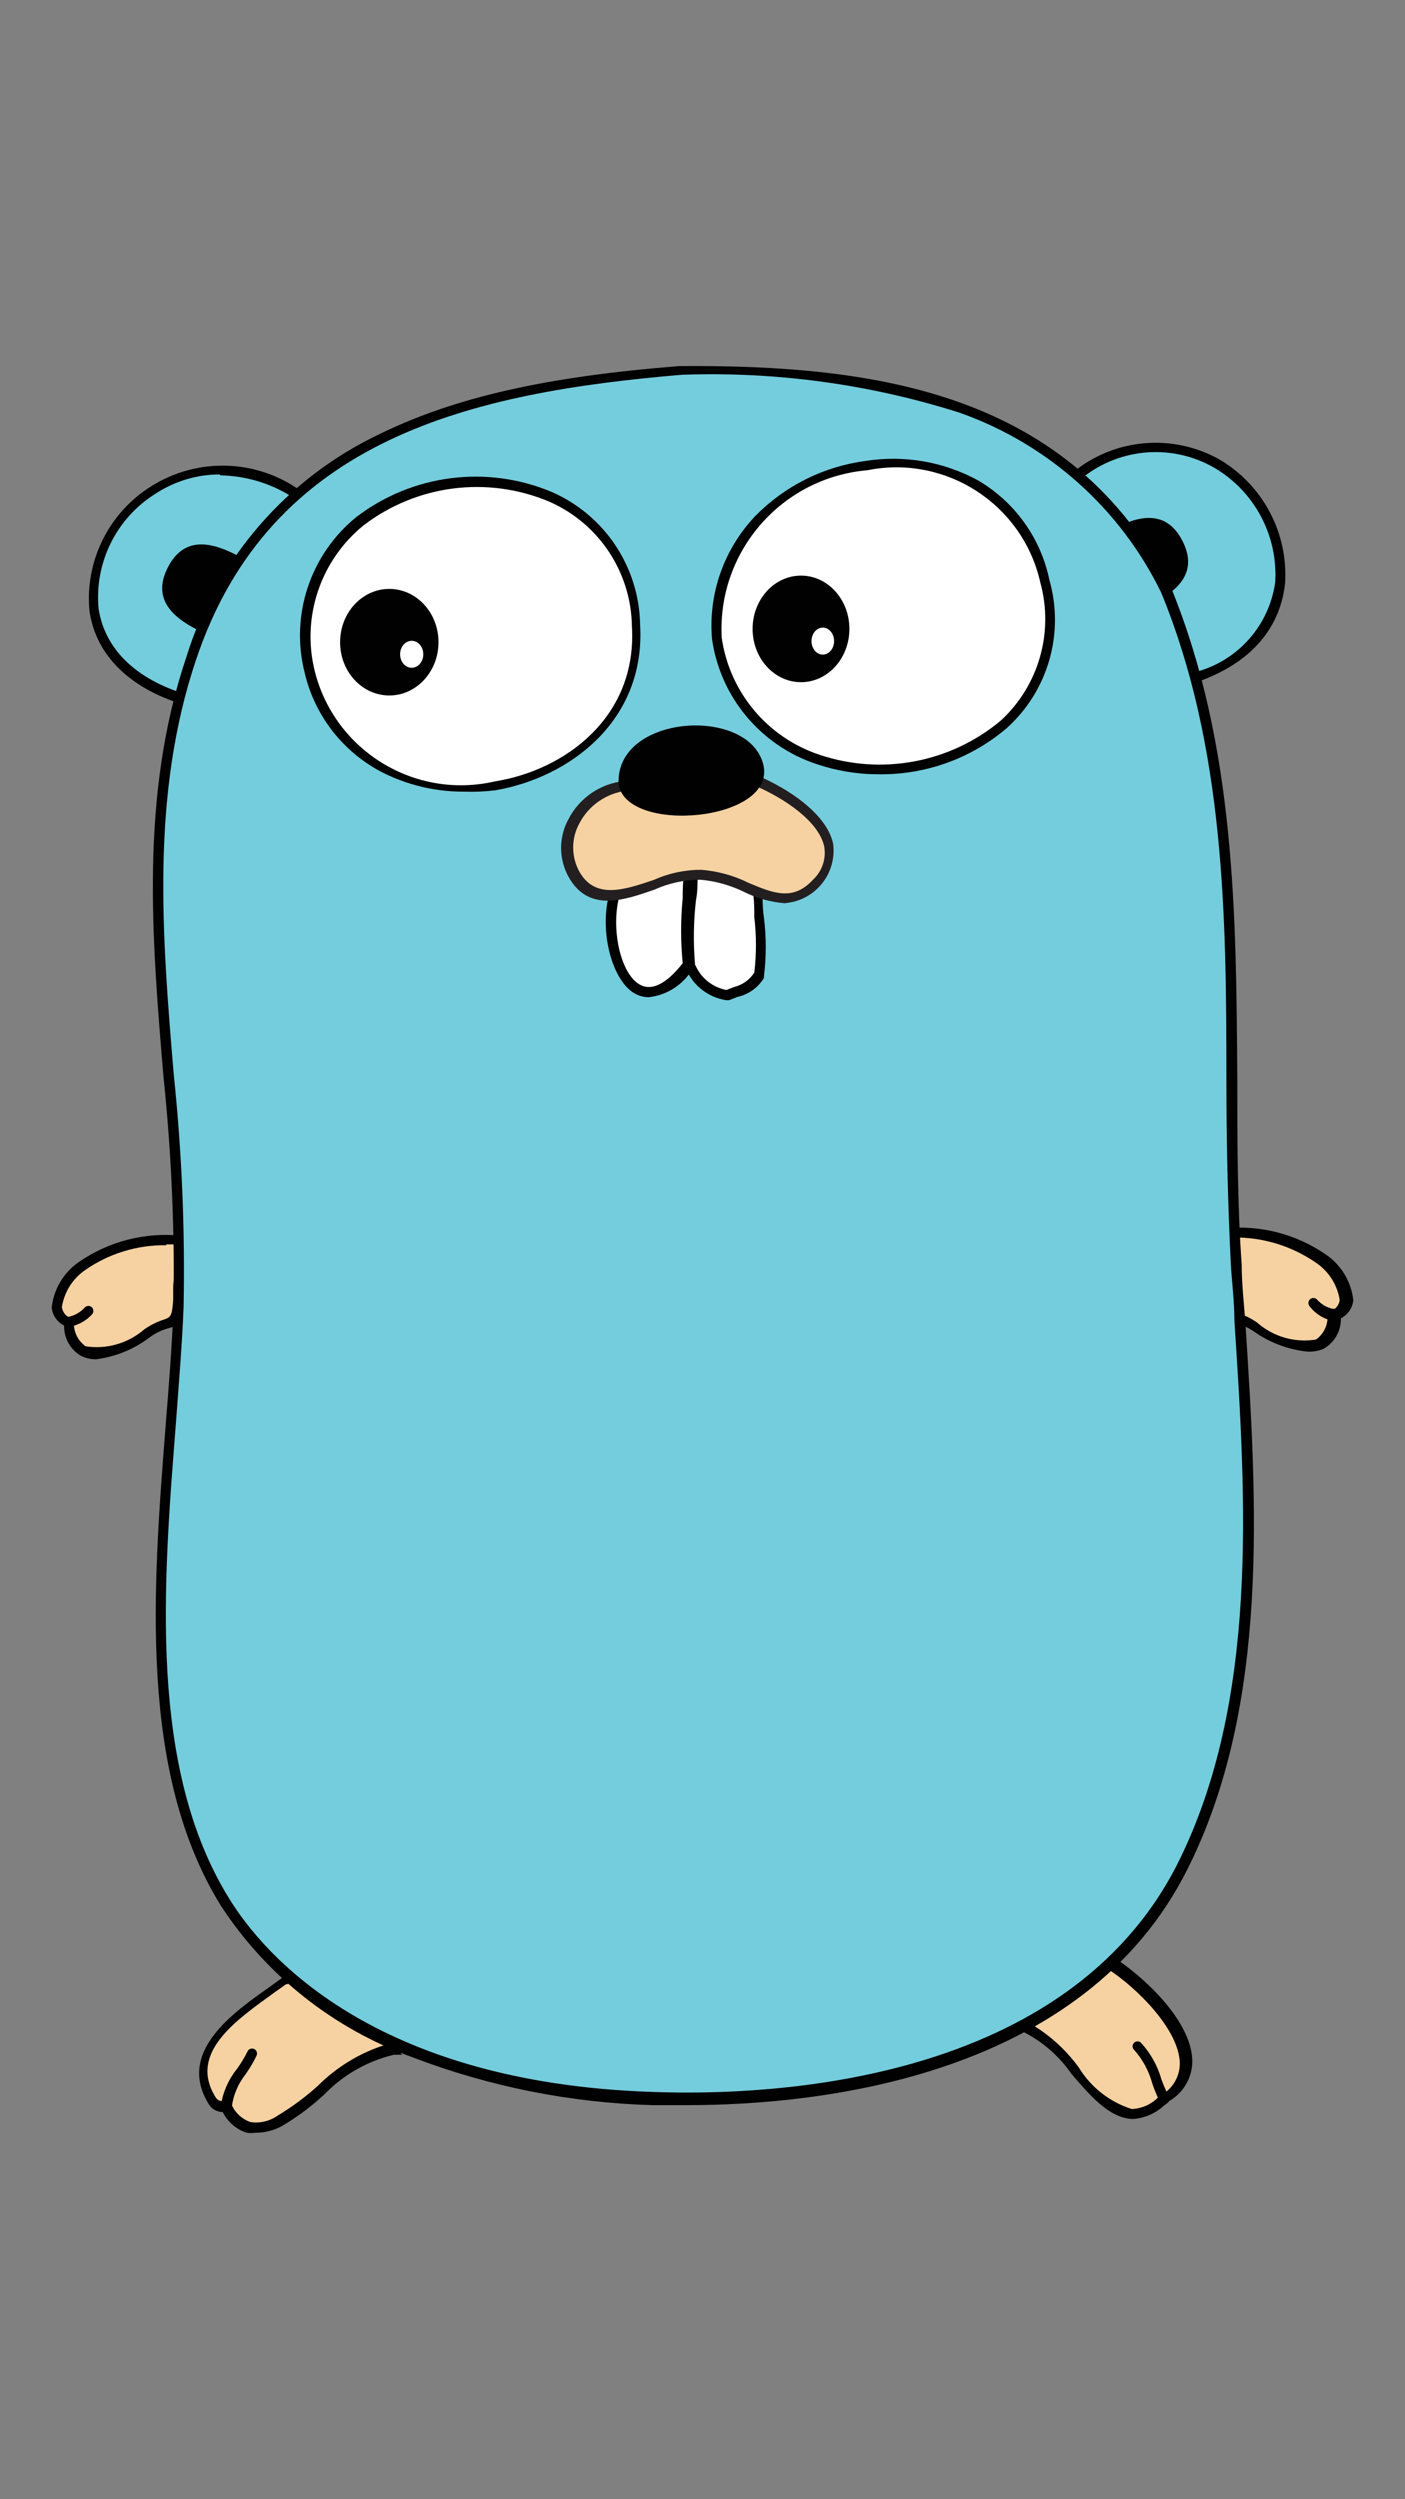 <?xml version="1.0" encoding="utf-8"?>
<!-- Generator: Adobe Illustrator 27.3.1, SVG Export Plug-In . SVG Version: 6.00 Build 0)  -->
<svg version="1.1" id="Calque_1" xmlns="http://www.w3.org/2000/svg" xmlns:xlink="http://www.w3.org/1999/xlink" x="0px" y="0px"
	 viewBox="0 0 1405 2500" style="enable-background:new 0 0 1405 2500;" xml:space="preserve">
<rect x="0" y="0" width="1405" height="2500" fill="#808080" stroke="none"/>
<style type="text/css">
	.st0{fill:#F6D2A2;}
	.st1{fill:#010101;}
	.st2{fill:#C7B199;}
	.st3{fill:#74CDDD;}
	.st4{fill:#FFFFFF;}
	.st5{fill:#231F20;}
</style>
<g transform="translate(8)">
	<path class="st0" d="M61,1321.9c2.5,52.2,55.3,27.6,78.2,11.6s27.6-2.5,30.9-33.2c2-20,2.9-40.1,2.5-60.2
		c-34.8-3.6-69.8,5.3-98.6,25.1c-14.4,10.5-41.2,43.7-13.3,55.3"/>
	<path class="st1" d="M88.1,1359.7c-5.2,0.1-10.3-1.1-14.9-3.3c-10.8-6.2-17.4-17.9-17.1-30.4c-6.9-3.5-11.6-10.2-12.4-18
		c2-18.6,12.1-35.4,27.6-45.9c29.8-20.5,66-29.7,102-26h4.1v4.1c0.6,15.8,0.1,31.5-1.4,47.3v13.8c-1.4,21.6-5.5,24.9-16.6,27.6
		c-5.9,1.8-11.5,4.5-16.6,8C126.9,1349.3,108,1357.2,88.1,1359.7z M158.3,1245.6c-29-0.4-57.4,8.3-81.2,24.9
		c-12.5,8.6-20.9,22-23.2,37c0.7,5.3,4.3,9.7,9.4,11.3H66v3c-0.8,9.8,3.6,19.2,11.6,24.9c21.2,3.3,42.7-3,58.9-17.1
		c5.8-4,12.1-7.2,18.8-9.4c7.2-2.5,8.8-3,9.9-20.2v-13.8c1.3-13.8,1.8-27.6,1.7-41.4h-8.6V1245.6z"/>
	<path class="st2" d="M61,1321.9c7.9-1.7,15.1-5.8,20.7-11.6"/>
	<path class="st1" d="M61,1326.8c-2.7,0.8-5.5-0.6-6.4-3.3c-0.8-2.7,0.6-5.5,3.3-6.4h3.3c5.8-1.4,11.1-4.4,15.2-8.8
		c1.7-2.2,4.8-2.6,7-1c2.2,1.7,2.6,4.8,1,7l0,0c-5.2,6-12.2,10.2-19.9,12.2H61V1326.8z"/>
	<path class="st3" d="M181.5,700.4C-18.3,645.1,130.4,390.1,292,494.5L181.5,700.4z"/>
	<path class="st1" d="M184,706.2h-3.9c-56.9-16-92-49.7-98.6-94.8c-4.8-49.9,19.1-98.3,61.6-124.9c46.4-29.3,106-27.4,150.3,5
		l3.9,2.5L184,706.2z M211.6,474.6c-22.7,0-44.9,6.7-63.8,19.1c-39.4,24.4-61.5,69.1-57.2,115.2c6.1,40.1,37,70.5,87.6,85.7
		l105-198.1c-21.2-13.3-45.7-20.5-70.7-21L211.6,474.6z"/>
	<path class="st3" d="M1069.1,475.5C1227.1,364.9,1370,613.6,1186.2,678L1069.1,475.5z"/>
	<path class="st1" d="M1184,684.1l-121.6-210l3.6-2.5c41.4-33.2,98.7-38,145.1-12.2c43.6,25.5,69.1,73.4,66,123.8
		c-2.8,27.6-17.7,74.9-89.3,99.5L1184,684.1z M1075.7,476.9l112.7,195.1c41.8-11.3,72.8-46.6,78.8-89.5
		c2.9-46.7-20.7-91.1-61.1-114.7C1164.8,444.1,1113.3,447.7,1075.7,476.9L1075.7,476.9z"/>
	<path class="st0" d="M1103,1964c40.1,24.9,113.6,100,53.3,136.5c-57.8,53.1-90.4-58.3-141.2-73.5
		C1034.9,1995.2,1066.5,1972.5,1103,1964z"/>
	<path class="st1" d="M1125.7,2119.6h-2.2c-22.9-1.4-41.7-23.8-60-45c-12.6-18.3-29.7-33.1-49.7-42.8l-6.6-1.9l4.1-6.9
		c20.6-32.8,53.2-56.1,90.9-64.9h3.6c25.7,16,78.8,62.4,78.5,104.5c-0.3,16.9-9.9,32.3-24.9,40.1
		C1150.9,2112.4,1138.8,2118.5,1125.7,2119.6z M1022.9,2024.6c18.7,11,35,25.8,47.8,43.4c12.1,19.8,30.9,34.7,53.1,41.7
		c10.6-0.5,20.5-5.1,27.6-13c12.3-6,20.2-18.4,20.4-32.1c0-33.7-42.6-76-72.1-95.1c-31.5,8.1-58.8,27.7-76.5,55H1022.9z"/>
	<path class="st1" d="M1156.4,2105.8c-1.9,0-3.6-1.1-4.4-2.8c-2.9-6.1-5.5-12.4-7.7-18.8c-3.4-12.5-9.6-24.1-18.2-33.7
		c-2-1.9-2-5.1-0.1-7c1.9-2,5.1-2,7-0.1c9.5,10.4,16.5,22.9,20.4,36.5c2.2,6,4.7,11.9,7.5,17.7c1.2,2.4,0.2,5.4-2.2,6.6
		L1156.4,2105.8z"/>
	<path class="st0" d="M385.4,2048.9c-47.3,7.2-73.8,49.7-113,71.3c-13.9,12.8-35.6,12-48.4-1.9c-3-3.2-5.3-7-6.8-11.1
		c-5.6,0.1-10.9-2.3-14.4-6.6c-34.3-55.3,35.6-93.7,72.4-120.8C326.8,1969.8,358.6,2013.8,385.4,2048.9L385.4,2048.9z"/>
	<path class="st1" d="M247.5,2133.4c-2.9,0.4-5.9,0.4-8.8,0c-10.5-3.4-19.1-10.9-24-20.7c-5.4,0-10.5-2.7-13.5-7.2
		c-33.2-52.2,23.2-91.7,60.5-118l13-9.4c52.2-10.5,85.4,32.6,111.9,67.4l7.5,9.9h-8.3c-26.7,6.4-50.9,20.3-69.9,40.1
		c-12.7,11.7-26.6,22.1-41.4,30.9C266.1,2131.1,256.9,2133.4,247.5,2133.4z M214.4,2101.4c1.9-0.4,3.9-0.4,5.8,0h1.4l2.2,4.4
		c3.6,7.9,10.3,14,18.5,16.9c9.7,1.5,19.6-0.9,27.6-6.6c14.3-8.6,27.8-18.6,40.1-29.8c18.7-18.6,41.5-32.6,66.6-40.6
		c-25.4-33.2-55.3-69.1-98.6-60.8l-12.4,8.8c-38.1,27.6-85.4,60.2-58,104.2c1.2,2.1,3.4,3.5,5.8,3.9L214.4,2101.4z"/>
	<path class="st1" d="M218,2112.4c-2.7,0.2-5.1-1.9-5.3-4.7c0-0.7,0.1-1.3,0.3-2c2-13.3,7.6-25.8,16-36.2c4-5.5,7.5-11.3,10.5-17.4
		c1.1-2.5,4.1-3.6,6.6-2.5c2.5,1.1,3.6,4.1,2.5,6.6c-3.2,6.7-7,13.1-11.3,19.1c-7.3,9.4-12,20.5-13.5,32.3c-0.1,2.7-2.4,4.9-5.2,4.8
		C218.4,2112.5,218.2,2112.5,218,2112.4L218,2112.4z M189.8,630.2c-27.6-13.8-45.6-32.9-29.6-63.3s42.6-25.1,69.1-11.3L189.8,630.2z
		 M1144.5,603.7c27.6-13.8,45.6-32.9,29.6-63.3c-16-30.4-42.6-25.1-69.1-11.3L1144.5,603.7z"/>
	<path class="st0" d="M1326,1315.2c-2.5,52.2-55.3,27.6-78.2,11.6c-22.9-16-27.6-2.5-30.9-33.2c-2-20-2.9-40.1-2.5-60.2
		c34.8-3.6,69.8,5.3,98.6,25.1c14.4,10.5,41.2,43.7,13.3,55.3"/>
	<path class="st1" d="M1299,1352c-19-2.1-37.1-8.9-52.8-19.9c-5.1-3.5-10.7-6.2-16.6-8c-11.1-3.9-15.2-7.2-16.6-27.6v-13.8
		c-1.5-15.7-2-31.5-1.4-47.3v-6.6h4.1c36-3.8,72.2,5.5,102,26c15.5,10.5,25.6,27.3,27.6,45.9c-0.8,7.7-5.5,14.5-12.4,18
		c0.3,12.5-6.3,24.1-17.1,30.4C1310.6,1351.4,1304.8,1352.4,1299,1352L1299,1352z M1218.6,1238.1c-0.2,13.8,0.4,27.7,1.7,41.4v13.8
		c0,16.9,2.5,17.4,9.9,20.2c6.7,2.2,13,5.4,18.8,9.4c16.1,14.2,37.7,20.5,58.9,17.1c8-5.6,12.4-15.1,11.6-24.9v-3.3h2.8
		c5-1.7,8.7-6.1,9.4-11.3c-2.3-15-10.7-28.4-23.2-37C1282.2,1245.1,1250.5,1236.2,1218.6,1238.1L1218.6,1238.1z"/>
	<path class="st2" d="M1326,1315.2c-7.8-1.5-15-5.3-20.7-10.8"/>
	<path class="st1" d="M1326,1320.2h-5.3c-7.7-2.5-14.5-7.3-19.3-13.8c-1.7-2.2-1.2-5.4,1-7c2.2-1.7,5.4-1.2,7,1
		c4.1,4.4,9.4,7.5,15.2,8.8h3.3c3.1,0.5,5.1,3.4,4.6,6.5C1332,1318.7,1329.1,1320.7,1326,1320.2z"/>
	<path class="st3" d="M673.6,369.9c200.1,0,386.9,27.6,485.2,221.1c87.6,215.3,55.3,447.6,69.9,675.1
		c11.6,195.4,37,421.1-53.6,602.4c-94.8,190.1-334.1,237.4-530.3,231c-154.2-5.5-340.4-55.3-427.5-196.7
		c-102.2-165.8-53.9-411.2-46.4-594.9c8.8-217.7-59.1-436.3,12.4-649.6C257.8,437.1,457.8,387,673.4,369.9"/>
	<path class="st1" d="M678.9,2105.8h-34.3c-82.4-2.3-163.7-18.6-240.7-48.1c-78.3-28.4-145.3-81.4-190.9-151.2
		c-82.9-133.7-68-318.3-55.3-481.4c3.3-40.9,6.4-79.9,7.7-116.3c1.5-77.3-1.9-154.7-9.9-231.6c-11.6-138.2-23.8-281,22.7-419.5
		c30.3-98.3,100.5-179.4,193.4-223.5c74.6-36.5,165.8-57.5,299.8-68c197.3-1.4,391.8,26.3,491.9,222.2
		c64.1,157.5,64.9,326.6,66,490.2c0,61.3,0,124.6,4.4,186.5c0,18.8,2.2,37.9,3.6,56.9c11.6,179.3,24.9,383-57.8,547.7
		C1076.2,2076,816.5,2105.8,678.9,2105.8z M673.6,374.9c-208.1,17.7-410.9,62.4-485.5,284.9c-45.9,136.5-33.7,278.3-22.4,414.5
		c8.1,77.3,11.4,155,9.9,232.7c-1.4,36.8-4.7,75.7-7.7,116.9c-12.7,161.4-27.6,344.6,53.3,475.3c34,55.3,143.4,184.3,423.6,193.4
		c121.3,4.4,414.5-9.4,525-228.8c81.2-162.5,68.3-364.5,56.6-542.7c0-19.3-2.5-38.4-3.6-56.9c-3-60.2-4.4-123.8-4.4-185.1
		c0-162.5-1.7-331.6-65.2-486.3c-40.9-84.1-113.3-148.7-201.4-179.9C862,384.3,767.9,371.5,673.6,374.9z"/>
	<path class="st4" d="M708.7,638.2c35.9,208.6,376.9,153.6,328-56.9C992.8,392.6,696.8,444.8,708.7,638.2"/>
	<path class="st1" d="M870.9,774.5c-21.2,0.1-42.3-3.4-62.4-10.2c-55.8-18.5-96.3-67-104.5-125.2c-3.8-45.2,11.9-89.8,43.1-122.7
		c29.6-30.3,68.5-49.8,110.5-55.3c38.5-6.1,77.9,0.7,112.2,19.3c36.9,21.6,63,57.8,71.6,99.8c15.2,53.4-1.3,110.9-42.6,148.1
		C963.2,758.7,917.8,775.1,870.9,774.5L870.9,774.5z M713.7,637.7c7.7,54.6,45.7,100.1,98.1,117.4c62.2,20.8,130.7,7.8,181-34.3
		c38-35,53.2-88.3,39.5-138.2c-17.6-78.2-94.4-128-173-112.2C773.6,477.8,709.2,551.8,713.7,637.7L713.7,637.7z"/>
	<path class="st4" d="M301.1,672.2c46.4,181.5,337.1,134.8,326.3-47.3C614.5,406.7,256.7,447.8,301.1,672.2"/>
	<path class="st1" d="M456.4,791.9c-29.6,0.2-58.7-6.9-84.8-20.7c-37.8-20.5-65.1-56.2-74.9-98.1c-14.7-57.7,5.6-118.7,51.9-156.1
		c55.9-42.6,130.3-52.1,195.1-24.9c52.9,23.1,87.4,74.9,88.4,132.6c5.8,96.7-71,153.1-144.5,165.8
		C477.3,791.8,466.9,792.2,456.4,791.9L456.4,791.9z M306.7,671.1c19.9,79.9,100.2,129.1,180.4,110.5
		c69.6-11.1,142.3-64.1,136.8-155c-0.7-54.3-33.1-103.2-82.9-124.9c-61.6-25.9-132.3-16.8-185.4,23.8
		C312.5,560.5,293.4,617.2,306.7,671.1L306.7,671.1z"/>
	<path class="st4" d="M748.8,890c2.7,28.8,2.7,57.7,0,86.5c-8.1,10.2-19.5,17.3-32.3,19.9c-16-2.5-29.6-12.9-36.2-27.6
		c-1.8-32.6-0.9-65.3,2.5-97.8L748.8,890z"/>
	<path class="st1" d="M719.5,1000.5h-1.4c-17.9-2.8-33-14.6-40.1-31.2c-2.3-22.3-2.3-44.8,0-67.1c0-10.2,1.7-21,1.9-31.5v-8.3
		l74.6,22.9v4.7c0,8.8,0,18.2,1.4,27.6c2.5,19.7,2.5,39.7,0,59.4v1.4c-5.9,9.6-15.3,16.3-26.3,18.8l-8.6,3.3H719.5z M687.5,965.7
		c5.6,12.8,17.2,22,30.9,24.6l7.7-3c8.3-2,15.6-7.2,20.2-14.4c2.2-18.4,2.2-36.9,0-55.3c0-8.6,0-16.9-1.4-25.1l-55.3-16.9
		c0,8.6,0,17.1-1.7,25.4c-2.4,21.4-2.7,42.9-0.8,64.4L687.5,965.7z"/>
	<ellipse class="st1" cx="381.3" cy="642.4" rx="49.2" ry="53.3"/>
	<ellipse class="st4" cx="403.7" cy="654.5" rx="11.6" ry="13.5"/>
	<ellipse class="st1" cx="793" cy="629.1" rx="48.4" ry="53.3"/>
	<ellipse class="st4" cx="814.8" cy="641.3" rx="11.3" ry="13.5"/>
	<path class="st4" d="M610.6,885.8c-21.6,51.9,11.9,155.8,70.2,79.3c-1.8-32.6-0.9-65.3,2.5-97.8L610.6,885.8z"/>
	<path class="st1" d="M640.8,997.5c-5.1,0-10-1.3-14.4-3.9c-23.5-13.5-38.1-69.1-21.6-110.5v-2.2l82.9-21v6.6
		c0,10.8,0,21.6-1.9,31.8c-2.3,21.7-2.3,43.5,0,65.2v3.6C676.7,984,659.9,995.4,640.8,997.5z M613.4,890
		c-11.9,32.3-2.5,82.9,18.2,94.8c14.9,8.6,31.5-6.4,43.1-21.3c-2.1-21.7-2.1-43.5,0-65.2c0-8,0-16.6,1.7-24.9L613.4,890z"/>
	<path class="st0" d="M617,785.8c-34.8,3.3-60.3,34.2-57,69c0.6,6.7,2.3,13.3,5.1,19.4c27.6,49.7,89-4.4,127.1,0
		c43.9,0,80.1,46.4,115.5,8.3c39.2-42.6-16.9-82.9-60.8-102.5L617,785.8z"/>
	<path class="st5" d="M776.4,903.5c-14-1.2-27.7-5-40.3-11.3c-13.7-6.7-28.5-10.9-43.7-12.2c-15.8,0-31.5,3.4-45.9,9.9
		c-30.9,10.8-66,22.9-85.9-12.7c-10-18-10-40,0-58c10.9-21.1,31.7-35.3,55.3-37.9l132.9-5.8c32.6,13.8,69.9,39,76.3,68.3
		c3.9,28.9-16.4,55.5-45.3,59.3C778.7,903.3,777.6,903.4,776.4,903.5L776.4,903.5z M693.5,870.1c16.3,1.3,32.3,5.7,47,13
		c24.9,10.5,44.5,18.5,64.4-3c9.2-8.5,13.5-21.1,11.3-33.4c-5.5-25.4-40.6-48.6-69.4-60.8L618.4,791c-20.1,2.5-37.7,14.7-47,32.6
		c-8.3,15-8.3,33.3,0,48.4c15.8,27.6,43.9,18.5,74.1,8.3C660.6,873.5,677,870,693.5,870.1L693.5,870.1z"/>
	<path class="st1" d="M610.6,783.9c-3-69.1,129-77.9,144.5-19.9S617,835.3,610.6,783.9z"/>
</g>
</svg>
